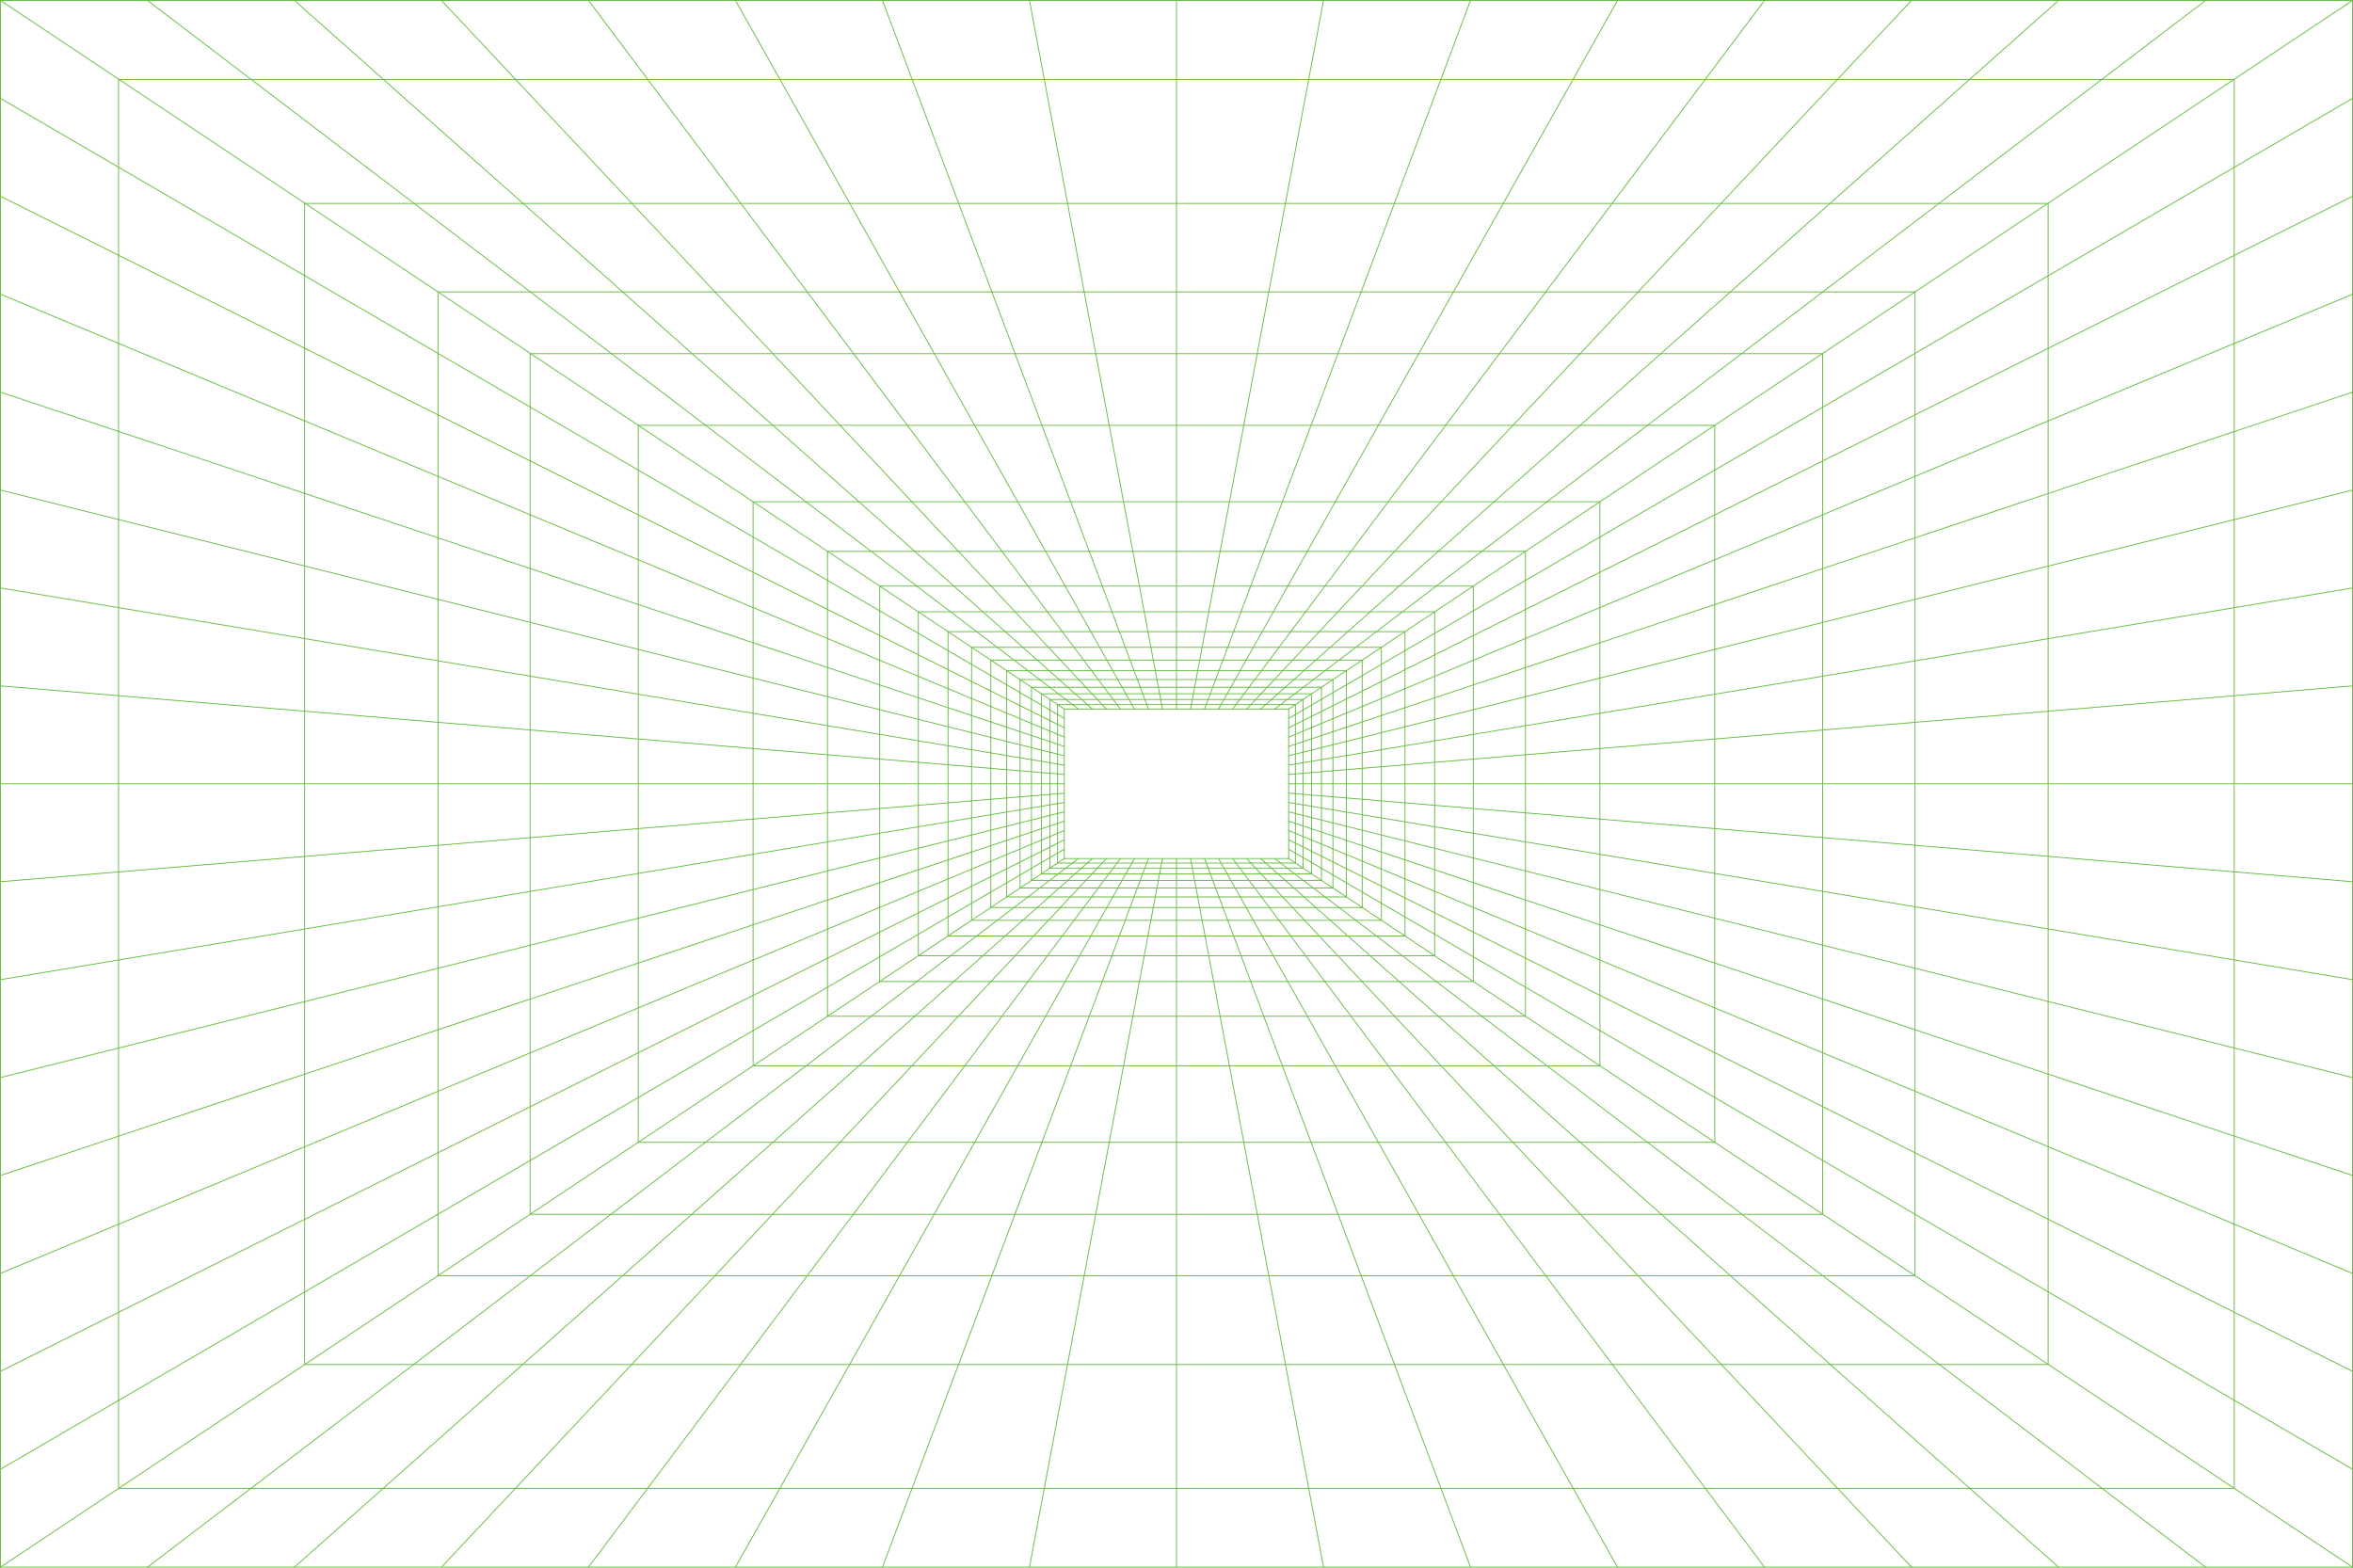 <?xml version="1.0" encoding="UTF-8"?><svg id="Layer_1" xmlns="http://www.w3.org/2000/svg" viewBox="0 0 1920.75 1279.67"><defs><style>.cls-1,.cls-2,.cls-3{fill:none;}.cls-2{stroke-linecap:round;stroke-linejoin:round;}.cls-2,.cls-3{stroke:#6abd45;stroke-width:.75px;}</style></defs><g id="Group_176536"><path id="Path_282680" class="cls-2" d="M1920.37.38l-357.17,237.91-163.47,108.89-93.73,62.43-60.77,40.48-42.59,28.37-31.51,20.99-24.26,16.16-19.25,12.82-15.65,10.42-12.97,8.64-10.93,7.28-9.33,6.21-8.06,5.37-7.03,4.68-6.19,4.12-5.49,3.66v99.15l5.49,2.29,6.19,2.58,7.03,2.93,8.06,3.36,9.33,3.88,10.93,4.55,12.97,5.4,15.65,6.51,19.25,8.02,24.26,10.1,31.51,13.12,42.59,17.73,60.77,25.3,93.73,39.02,163.47,68.05,357.17,148.7v239.8"/><path id="Path_282681" class="cls-2" d="M.38.38l357.17,237.91h150.71l122.6,108.89,70.29,62.43,45.58,40.48,31.95,28.37,23.64,20.99,18.19,16.16,14.44,12.82,11.73,10.42,9.73,8.64,8.2,7.28,7,6.21,6.04,5.37,5.27,4.68,4.64,4.12h145.64l4.64-4.12,5.27-4.68,6.05-5.37,7-6.21,8.2-7.28,9.73-8.64,11.74-10.42,14.44-12.82,18.19-16.16,23.64-20.99,31.95-28.37,45.57-40.48,70.29-62.43h54.92l54.92-41.81,88.11-67.08h75.35"/><path id="Path_282682" class="cls-2" d="M120.38.38l312.53,237.91,88.11,67.08,54.92,41.81,38.81,29.54,43.2,32.89,17.57,13.37,35.61,27.11,6.99,5.32,30.29,23.05,1.23.94,26.34,20.06,21.23,16.16,16.84,12.82,13.69,10.42,11.35,8.64,9.56,7.28,8.16,6.21,7.05,5.37,6.15,4.68h180.74l6.15-4.68,7.05-5.37,8.16-6.21,9.56-7.28,11.35-8.64,13.69-10.42,16.84-12.82,21.23-16.16,26.34-20.06,1.23-.94,30.29-23.05,6.99-5.32,35.61-27.11,17.57-13.37,43.2-32.89,38.81-29.54h54.92"/><path id="Path_282683" class="cls-2" d="M.38,80.31l357.17,208.17v50.19l163.47,81.66,93.72,46.82,60.77,30.36,42.59,21.28,31.51,15.74,24.26,12.12,19.25,9.62,15.65,7.82,12.97,6.48,10.93,5.46,9.33,4.66,8.06,4.03,7.03,3.51v111.79l-7.03,4.1-8.06,4.7-9.32,5.43-10.93,6.37-12.97,7.56-15.65,9.12-19.25,11.22-24.26,14.14-30.11,17.55-1.4.82-34.61,20.17-7.98,4.66-40.7,23.72-20.07,11.7-49.38,28.77-44.35,25.85-62.77,36.58-100.7,58.69L.38,1199.35"/><path id="Path_282684" class="cls-2" d="M1680.37,1279.29l-267.88-237.91H508.26l-267.88,237.91"/><path id="Path_282685" class="cls-2" d="M.38,160.24l357.17,178.43v602.31L.38,1119.42"/><path id="Path_282686" class="cls-2" d="M480.38.38l178.59,237.91,81.73,108.89,46.86,62.43,30.39,40.48,21.3,28.37,15.76,20.99,12.13,16.16,9.62,12.82,7.83,10.42,6.48,8.64,5.46,7.28,4.67,6.21,4.03,5.37,3.52,4.68,3.09,4.12,2.75,3.66"/><path id="Path_282687" class="cls-2" d="M.38,320.1l357.17,118.95,163.47,54.44,93.72,31.21,60.77,20.24,42.59,14.19,31.51,10.5,24.26,8.08,19.25,6.41,15.65,5.21,12.97,4.32,10.93,3.64,9.33,3.11,8.06,2.68,7.03,2.34,6.19,2.06,5.49,1.83"/><path id="Path_282688" class="cls-2" d="M1440.37.38l-178.59,237.91-81.73,108.89-46.86,62.43-30.39,40.48-21.3,28.37-15.75,20.99-12.13,16.16-9.62,12.82-7.82,10.42-6.48,8.64-5.46,7.28-4.66,6.21-4.02,5.37-3.51,4.68-3.09,4.12-2.75,3.66"/><path id="Path_282689" class="cls-2" d="M1920.37,400.04l-357.17,89.22-163.47,40.83-93.73,23.41-60.77,15.18-42.59,10.64-31.51,7.87-24.26,6.06-19.25,4.81-15.65,3.91-12.97,3.24-10.93,2.73-9.33,2.33-8.06,2.01-7.03,1.76-6.19,1.55-5.49,1.37"/><path id="Path_282690" class="cls-2" d="M600.38.38l133.94,237.91,61.3,108.89,35.15,62.43,22.79,40.48,15.97,28.37,11.81,20.99,9.1,16.16,7.22,12.82,5.87,10.42,4.86,8.64,4.1,7.28,3.5,6.21,3.02,5.37,2.64,4.68,2.32,4.12,2.06,3.66"/><path id="Path_282691" class="cls-2" d="M1320.37.38l-133.94,237.91-61.3,108.89-35.15,62.43-22.79,40.48-15.98,28.37-11.81,20.99-9.1,16.16-7.22,12.82-5.87,10.42-4.86,8.64-4.1,7.28-3.5,6.21-3.02,5.37-2.64,4.68-2.32,4.12-2.06,3.66"/><path id="Path_282692" class="cls-2" d="M.38,479.97l357.17,59.48,163.47,27.22,93.72,15.61,60.77,10.12,42.59,7.09,31.51,5.25,24.26,4.04,19.25,3.21,15.65,2.61,12.97,2.16,10.93,1.82,9.33,1.55,8.06,1.34,7.03,1.17,6.19,1.03,5.49.91"/><path id="Path_282693" class="cls-2" d="M720.38.38l89.29,237.91,40.87,108.89,23.43,62.43,15.19,40.48,10.65,28.37,7.88,20.99,6.06,16.16,4.81,12.82,3.91,10.42,3.24,8.64,2.73,7.28,2.33,6.21,2.02,5.37,1.76,4.68,1.55,4.12,1.37,3.66"/><path id="Path_282694" class="cls-2" d="M1200.37.38l-89.29,237.91-40.87,108.89-23.43,62.43-15.19,40.48-10.65,28.37-7.88,20.99-6.06,16.16-4.81,12.82-3.91,10.42-3.24,8.64-2.73,7.28-2.33,6.21-2.02,5.37-1.76,4.68-1.55,4.12-1.37,3.66"/><path id="Path_282695" class="cls-2" d="M1920.37,559.9l-357.17,29.74-163.47,13.61-93.73,7.8-60.77,5.06-42.59,3.55-31.51,2.62-24.26,2.02-19.25,1.6-15.65,1.3-12.97,1.08-10.93.91-9.33.78-8.06.67-7.03.59-6.19.52-5.49.46"/><path id="Path_282696" class="cls-2" d="M1920.37,719.76l-357.17-29.74-163.47-13.61-93.73-7.8-60.77-5.06-42.59-3.55-31.51-2.62-24.26-2.02-19.25-1.6-15.65-1.3-12.97-1.08-10.93-.91-9.33-.78-8.06-.67-7.03-.59-6.19-.52-5.49-.46"/><path id="Path_282697" class="cls-2" d="M1080.38.38l-44.65,237.91-20.43,108.89-11.72,62.43-7.6,40.48-5.33,28.37-3.94,20.99-3.03,16.16-2.41,12.82-1.96,10.42-1.62,8.64-1.36,7.28-1.17,6.21-1.01,5.37-.88,4.68-.77,4.12-.69,3.66"/><path id="Path_282698" class="cls-2" d="M.38,559.9l357.17,29.74,163.47,13.61,93.72,7.8,60.77,5.06,42.59,3.55,31.51,2.62,24.26,2.02,19.25,1.6,15.65,1.3,12.97,1.08,10.93.91,9.33.78,8.06.67,7.03.59,6.19.52,5.49.46"/><path id="Path_282699" class="cls-2" d="M840.37.38l44.65,237.91,20.43,108.89,11.72,62.43,7.6,40.48,5.33,28.37,3.94,20.99,3.03,16.16,2.41,12.82,1.96,10.42,1.62,8.64,1.36,7.28,1.17,6.21,1.01,5.37.88,4.68.77,4.12.69,3.66"/><path id="Path_282700" class="cls-2" d="M960.38.38v578.44"/><path id="Path_282701" class="cls-2" d="M.38,639.84h868.4"/><path id="Path_282702" class="cls-2" d="M357.55,238.29l163.47,108.88,93.73,62.43h691.27"/><path id="Path_282703" class="cls-2" d="M.38.38h360l223.23,237.91,102.17,108.89,58.58,62.43,37.98,40.48,26.62,28.37,19.7,20.99,15.16,16.16,12.03,12.82,9.78,10.42,8.11,8.64,6.83,7.28,5.83,6.21,5.04,5.37,4.4,4.68,3.87,4.12,3.43,3.66h114.5l3.43-3.66,3.87-4.12,4.4-4.68,5.04-5.37,5.83-6.21,6.83-7.28,8.11-8.64,9.78-10.42,12.03-12.82,15.16-16.16,19.7-20.99,26.62-28.37,37.98-40.48,58.58-62.43,102.17-108.89h150.71L1800.38.38h120"/><path id="Path_282704" class="cls-2" d="M1920.37.38v79.93l-357.17,208.17-100.7,58.69-62.77,36.58-44.35,25.85-49.38,28.78-20.07,11.7-40.7,23.72-7.98,4.65-34.61,20.17-1.4.82-30.11,17.55-24.26,14.14-19.25,11.22-15.65,9.12-12.97,7.56-10.93,6.37-9.33,5.44-8.06,4.7-7.03,4.1-6.19,3.61-5.49,3.2"/><path id="Path_282705" class="cls-2" d="M1920.37,80.31v79.93l-357.17,178.43-163.47,81.66-93.73,46.82-60.77,30.36-42.59,21.28-31.51,15.74-24.26,12.12-19.25,9.62-15.65,7.82-12.97,6.48-10.93,5.46-9.33,4.66-8.06,4.03-7.03,3.51-6.19,3.09-5.49,2.74"/><path id="Path_282706" class="cls-2" d="M1920.37,160.24v79.93l-357.17,148.7-163.47,68.05-93.73,39.02-60.77,25.3-42.59,17.73-31.51,13.12-24.26,10.1-19.25,8.02-15.65,6.51-12.97,5.4-10.93,4.55-9.33,3.88-8.06,3.36-7.03,2.93-6.19,2.58-5.49,2.29"/><path id="Path_282707" class="cls-2" d="M1920.37,1279.29h-360l-223.23-237.91-102.16-108.89-58.58-62.43-37.98-40.48-26.63-28.37-19.7-20.99-15.16-16.16-12.03-12.82-9.78-10.42-8.11-8.64-6.82-7.27-5.83-6.21-5.04-5.37-4.4-4.68-3.87-4.12h-133.5l-4.64,4.12-5.27,4.68-6.04,5.37-7,6.21-8.2,7.28-9.73,8.64-11.74,10.42-14.44,12.82-18.19,16.16-23.64,20.99-31.95,28.37-45.58,40.48-70.29,62.43-122.6,108.88h-75.35l-312.53,237.91"/><path id="Path_282708" class="cls-2" d="M.38,1279.29v-239.79l357.17-148.7,163.47-68.05,93.72-39.02,60.77-25.3,42.59-17.73,31.52-13.11,24.26-10.1,19.25-8.02,15.65-6.51,12.97-5.4,10.93-4.55,9.33-3.88,8.06-3.36,7.03-2.93,6.19-2.58,5.49-2.29v-99.15l-5.49-3.66"/><path id="Path_282709" class="cls-2" d="M1680.37.38h-120l-223.23,237.91H508.26L240.38.38"/><path id="Path_282710" class="cls-2" d="M360.37.38h1200"/><path id="Path_282711" class="cls-2" d="M1560.37,1279.29H360.37"/><path id="Path_282712" class="cls-2" d="M.38,1039.49V240.17"/><path id="Path_282713" class="cls-2" d="M.38.38v239.8l357.17,148.7,163.47,68.05,93.72,39.02,60.77,25.3,42.6,17.73,31.51,13.12,24.26,10.1,19.25,8.02,15.65,6.51,12.97,5.4,10.93,4.55,9.33,3.88,8.06,3.36,7.03,2.93,6.19,2.58v88.93l-6.19,3.09-7.03,3.51-8.06,4.03-9.33,4.66-10.93,5.46-12.97,6.48-15.65,7.82-19.25,9.62-24.26,12.12-31.51,15.74-42.59,21.28-60.77,30.36-93.72,46.82-163.47,81.66v100.39L.38,1279.29"/><path id="Path_282714" class="cls-2" d="M1920.37,240.17v799.32"/><path id="Path_282715" class="cls-2" d="M614.74,409.6l60.77,40.48h569.73"/><path id="Path_282716" class="cls-2" d="M1563.2,1041.37h-75.35l-88.11-67.08-54.92-41.81-38.81-29.54-43.2-32.89-17.57-13.37-35.61-27.11-6.98-5.32-30.29-23.05-1.23-.93-26.35-20.06-21.23-16.16-16.85-12.82-13.69-10.42-11.35-8.64-9.56-7.28-8.16-6.21-7.05-5.37-6.15-4.68h-12.91l-4.64-4.12h-12.14l-3.43-3.66"/><path id="Path_282717" class="cls-2" d="M1563.2,238.29v702.7l357.17,178.43"/><path id="Path_282718" class="cls-2" d="M357.55,1041.37h75.35l88.11-67.08,54.92-41.81,38.81-29.54,43.2-32.89,17.57-13.37,35.61-27.11,6.99-5.32,30.29-23.05,1.23-.93,26.35-20.06,21.23-16.16,16.85-12.82,13.69-10.42,11.35-8.64,9.56-7.28,8.16-6.21,7.05-5.37,6.15-4.68h167.83l5.27,4.68,6.04,5.37,7,6.21,8.2,7.28,9.73,8.64,11.74,10.42,14.44,12.82,18.19,16.16,23.64,20.99,31.95,28.37,45.58,40.48,70.29,62.43,122.6,108.89h75.35l312.53,237.91"/><path id="Path_282719" class="cls-2" d="M675.51,450.08l42.59,28.37h484.54"/><path id="Path_282720" class="cls-2" d="M521.01,932.49V347.17"/><path id="Path_282721" class="cls-2" d="M1399.73,347.17v585.31"/><path id="Path_282722" class="cls-2" d="M521.01,347.17h768.88l122.6-108.89L1680.37.38h120"/><path id="Path_282723" class="cls-2" d="M1399.73,932.49h-878.72"/><path id="Path_282724" class="cls-2" d="M718.11,478.46l31.51,20.99h421.51"/><path id="Path_282725" class="cls-2" d="M614.74,870.06v-460.45"/><path id="Path_282726" class="cls-2" d="M1306.01,409.6v460.45"/><path id="Path_282727" class="cls-2" d="M1306.01,870.06h-691.27"/><path id="Path_282728" class="cls-2" d="M675.51,829.58v-379.5"/><path id="Path_282729" class="cls-2" d="M1245.24,450.08v379.5"/><path id="Path_282730" class="cls-2" d="M1245.24,829.58h-569.73"/><path id="Path_282731" class="cls-2" d="M749.62,499.45l24.26,16.16h372.99"/><path id="Path_282732" class="cls-2" d="M1202.65,801.21h-484.54"/><path id="Path_282733" class="cls-2" d="M718.11,801.21v-322.75"/><path id="Path_282734" class="cls-2" d="M1202.65,478.46v322.75"/><path id="Path_282735" class="cls-2" d="M773.87,515.6l19.25,12.82h334.5"/><path id="Path_282736" class="cls-2" d="M749.62,780.22v-280.77"/><path id="Path_282737" class="cls-2" d="M1171.13,499.45v280.77"/><path id="Path_282738" class="cls-2" d="M1171.13,780.21h-421.51"/><path id="Path_282739" class="cls-2" d="M1146.87,764.06h-373"/><path id="Path_282740" class="cls-2" d="M773.87,764.06v-248.45"/><path id="Path_282741" class="cls-2" d="M1146.87,515.6v248.45"/><path id="Path_282742" class="cls-2" d="M793.13,528.43l15.65,10.42h303.2"/><path id="Path_282743" class="cls-2" d="M1127.62,751.24h-334.5"/><path id="Path_282744" class="cls-2" d="M793.13,751.23v-222.81"/><path id="Path_282745" class="cls-2" d="M1127.62,528.43v222.81"/><path id="Path_282746" class="cls-2" d="M1111.97,740.81h-303.2"/><path id="Path_282747" class="cls-2" d="M808.77,740.81v-201.96"/><path id="Path_282748" class="cls-2" d="M1111.97,538.85v201.96"/><path id="Path_282749" class="cls-2" d="M808.77,538.85l12.97,8.64h277.25"/><path id="Path_282750" class="cls-2" d="M1099,732.17h-277.25"/><path id="Path_282751" class="cls-2" d="M821.75,732.17v-184.68"/><path id="Path_282752" class="cls-2" d="M1099,547.49v184.68"/><path id="Path_282753" class="cls-2" d="M1088.07,724.89h-255.4"/><path id="Path_282754" class="cls-2" d="M832.67,724.89v-170.12"/><path id="Path_282755" class="cls-2" d="M1088.08,554.77v170.12"/><path id="Path_282756" class="cls-2" d="M821.75,547.49l10.93,7.28h255.4"/><path id="Path_282757" class="cls-2" d="M842,718.68v-157.7"/><path id="Path_282758" class="cls-2" d="M1078.75,560.98v157.7"/><path id="Path_282759" class="cls-2" d="M1078.75,718.68h-236.75"/><path id="Path_282760" class="cls-2" d="M850.06,713.31v-146.96"/><path id="Path_282761" class="cls-2" d="M1070.69,566.35v146.96l8.06,5.37,9.33,6.21,10.93,7.28,12.97,8.64,15.65,10.42,19.25,12.82,24.26,16.16,31.51,20.99,42.59,28.37,60.77,40.48,93.72,62.43,163.46,108.89"/><path id="Path_282762" class="cls-2" d="M1070.69,713.31h-220.63"/><path id="Path_282763" class="cls-2" d="M832.67,554.77l9.33,6.21h236.75"/><path id="Path_282764" class="cls-2" d="M1063.66,708.63h-12.91l-5.41-4.12h-12.14l-4.12-3.66"/><path id="Path_282765" class="cls-2" d="M857.09,708.63v-8.6l6.19-3.61,5.49-3.2v-15.25"/><path id="Path_282766" class="cls-2" d="M857.09,571.04v8.6l6.19,3.61v8.08l5.49,2.74"/><path id="Path_282767" class="cls-2" d="M1063.65,571.04v128.99l7.03,4.1,8.06,4.7,9.33,5.44,10.93,6.37,12.97,7.56,15.65,9.12,19.25,11.22,24.26,14.14,30.11,17.55,1.4.82,34.61,20.17,7.98,4.65,40.7,23.72,20.07,11.7,49.38,28.78,44.35,25.85,62.77,36.58,100.7,58.69,357.17,208.17"/><path id="Path_282768" class="cls-2" d="M1057.47,575.16v113.18l6.19,3.09,7.03,3.51,8.06,4.03,9.33,4.66,10.93,5.46,12.97,6.48,15.65,7.82,19.25,9.62,24.26,12.12,31.51,15.74,42.59,21.28,60.77,30.36,93.72,46.82,163.47,81.66v100.39l357.18,237.91"/><path id="Path_282769" class="cls-2" d="M863.28,704.5h24.27l4.12-3.66"/><line id="Line_1949" class="cls-2" x1="1040.53" y1="578.81" x2="1051.98" y2="578.81"/><path id="Path_282770" class="cls-2" d="M1029.08,578.82h11.45l4.8-3.66h12.14"/><path id="Path_282771" class="cls-2" d="M1017.63,578.81h11.45l4.12-3.66h12.14l5.41-4.12h12.91"/><line id="Line_1950" class="cls-2" x1="868.77" y1="578.81" x2="880.22" y2="578.81"/><line id="Line_1951" class="cls-2" x1="1051.98" y1="693.22" x2="1051.98" y2="700.85"/><path id="Path_282772" class="cls-2" d="M880.22,700.85h-11.45l-5.49,3.66"/><path id="Path_282773" class="cls-2" d="M903.12,700.85h-22.9l-4.8,3.66-5.41,4.12h-12.91l-7.03,4.68-8.06,5.37-9.33,6.21-10.93,7.28-12.97,8.64-15.65,10.42-19.25,12.82-24.27,16.16-31.51,20.99-42.59,28.37-60.77,40.48-93.72,62.43-163.47,108.89"/><line id="Line_1952" class="cls-2" x1="868.77" y1="700.85" x2="868.77" y2="693.22"/><path id="Path_282774" class="cls-2" d="M1051.98,677.97v15.26l5.49,3.2,6.19,3.61v8.6l7.03,4.68"/><path id="Path_282775" class="cls-2" d="M842,560.98l8.06,5.37h220.63"/><path id="Path_282776" class="cls-2" d="M850.06,566.35l7.03,4.68h12.91l5.41,4.12,4.8,3.66h22.9"/><path id="Path_282777" class="cls-2" d="M857.09,571.04l6.19,4.12h24.27l4.12,3.66"/><path id="Path_282778" class="cls-2" d="M1057.47,704.5l-5.49-3.66h-148.85l-3.43,3.66-3.87,4.12-4.4,4.68-5.04,5.37-5.83,6.21-6.83,7.28-8.11,8.64-9.78,10.42-12.03,12.82-15.16,16.16-19.7,20.99-26.62,28.37-37.98,40.48-58.58,62.43-102.16,108.89-223.23,237.91H.38"/><path id="Path_282779" class="cls-2" d="M1040.53,700.85l4.8,3.66h12.14"/><path id="Path_282780" class="cls-2" d="M868.77,586.44l-5.49-3.2v-8.08"/><path id="Path_282781" class="cls-2" d="M868.77,685.59l-5.49,2.74v16.17l-6.19,4.12"/><path id="Path_282782" class="cls-2" d="M1051.98,685.59l5.49,2.74v16.17l6.19,4.12"/><path id="Path_282783" class="cls-2" d="M868.77,601.7l-5.49-2.29v-8.08l-6.19-3.09v-8.6l-7.03-4.1-8.06-4.7-9.33-5.44-10.93-6.37-12.97-7.56-15.65-9.11-19.25-11.22-24.26-14.14-30.11-17.55-1.4-.82-34.61-20.17-7.98-4.65-40.7-23.72-20.07-11.7-49.37-28.78-44.35-25.85-62.77-36.58-100.7-58.69v-50.19"/><path id="Path_282784" class="cls-2" d="M914.57,700.85l-2.75,3.66-3.09,4.12-3.52,4.68-4.03,5.37-4.67,6.21-5.46,7.28-6.48,8.64-7.83,10.42-9.62,12.82-12.13,16.16-15.76,20.99-21.3,28.37-30.39,40.48-46.86,62.43-81.73,108.89-178.59,237.91"/><path id="Path_282785" class="cls-2" d="M1006.18,700.85l2.75,3.66,3.09,4.12,3.52,4.68,4.03,5.37,4.66,6.21,5.46,7.28,6.48,8.64,7.82,10.42,9.62,12.82,12.13,16.16,15.76,20.99,21.3,28.37,30.39,40.48,46.86,62.43,81.73,108.89,178.59,237.91"/><path id="Path_282786" class="cls-2" d="M868.78,670.34l-5.49,1.83-6.19,2.06-7.03,2.34-8.06,2.68-9.33,3.11-10.93,3.64-12.98,4.32-15.65,5.21-19.25,6.41-24.26,8.08-31.51,10.5-42.59,14.19-60.77,20.24-93.73,31.21-163.47,54.44L.38,959.56"/><path id="Path_282787" class="cls-2" d="M1051.98,670.34l5.49,1.83,6.19,2.06,7.03,2.34,8.06,2.68,9.33,3.11,10.93,3.64,12.97,4.32,15.65,5.21,19.25,6.41,24.26,8.08,31.51,10.5,42.59,14.19,60.77,20.24,93.73,31.21,163.47,54.44,357.17,118.96"/><path id="Path_282788" class="cls-2" d="M1051.98,609.32l5.49-1.83,6.19-2.06,7.03-2.34,8.06-2.68,9.33-3.11,10.93-3.64,12.97-4.32,15.65-5.21,19.25-6.41,24.26-8.08,31.51-10.5,42.59-14.18,60.77-20.24,93.73-31.21,163.47-54.45,357.17-118.95"/><path id="Path_282789" class="cls-2" d="M868.78,616.95l-5.49-1.37-6.19-1.55-7.03-1.76-8.06-2.01-9.33-2.33-10.93-2.73-12.97-3.24-15.65-3.91-19.25-4.81-24.26-6.06-31.51-7.87-42.59-10.64-60.77-15.18-93.72-23.41-163.47-40.83L.38,400.04"/><path id="Path_282790" class="cls-2" d="M868.78,662.71l-5.49,1.37-6.19,1.55-7.03,1.76-8.06,2.01-9.33,2.33-10.93,2.73-12.98,3.24-15.65,3.91-19.25,4.81-24.26,6.06-31.51,7.87-42.59,10.64-60.77,15.18-93.73,23.41-163.47,40.83L.38,879.63"/><path id="Path_282791" class="cls-2" d="M926.02,700.85l-2.06,3.66-2.32,4.12-2.64,4.68-3.02,5.37-3.5,6.21-4.1,7.28-4.86,8.64-5.87,10.42-7.21,12.82-9.1,16.16-11.82,20.99-15.97,28.37-22.79,40.48-35.15,62.43-61.3,108.88-133.94,237.91"/><path id="Path_282792" class="cls-2" d="M994.72,700.85l2.06,3.66,2.32,4.12,2.64,4.68,3.02,5.37,3.5,6.21,4.1,7.28,4.86,8.64,5.87,10.42,7.22,12.82,9.1,16.16,11.81,20.99,15.97,28.37,22.79,40.48,35.15,62.43,61.3,108.89,133.94,237.91"/><path id="Path_282793" class="cls-2" d="M1051.98,662.71l5.49,1.37,6.19,1.55,7.03,1.76,8.06,2.01,9.33,2.33,10.93,2.73,12.97,3.24,15.65,3.91,19.25,4.81,24.26,6.06,31.51,7.87,42.59,10.64,60.77,15.18,93.73,23.41,163.47,40.84,357.17,89.22"/><path id="Path_282794" class="cls-2" d="M937.47,700.85l-1.37,3.66-1.55,4.12-1.76,4.68-2.02,5.37-2.33,6.21-2.73,7.28-3.24,8.64-3.91,10.42-4.81,12.82-6.06,16.16-7.88,20.99-10.65,28.37-15.19,40.48-23.43,62.43-40.86,108.89-89.29,237.91"/><path id="Path_282795" class="cls-2" d="M983.28,700.85l1.37,3.66,1.55,4.12,1.76,4.68,2.02,5.37,2.33,6.21,2.73,7.28,3.24,8.64,3.91,10.42,4.81,12.82,6.06,16.16,7.88,20.99,10.65,28.37,15.19,40.48,23.43,62.43,40.87,108.89,89.29,237.91"/><path id="Path_282796" class="cls-2" d="M868.78,655.09l-5.49.91-6.19,1.03-7.03,1.17-8.06,1.34-9.33,1.55-10.93,1.82-12.97,2.16-15.65,2.61-19.25,3.21-24.26,4.04-31.51,5.25-42.59,7.09-60.77,10.12-93.72,15.61-163.47,27.22L.38,799.69"/><path id="Path_282797" class="cls-2" d="M1051.98,624.57l5.49-.91,6.19-1.03,7.03-1.17,8.06-1.34,9.33-1.55,10.93-1.82,12.97-2.16,15.65-2.61,19.25-3.21,24.26-4.04,31.51-5.25,42.59-7.09,60.77-10.12,93.73-15.61,163.47-27.22,357.17-59.48"/><path id="Path_282798" class="cls-2" d="M1051.98,655.09l5.49.91,6.19,1.03,7.03,1.17,8.06,1.34,9.33,1.55,10.93,1.82,12.97,2.16,15.65,2.61,19.25,3.21,24.26,4.04,31.51,5.25,42.59,7.09,60.77,10.12,93.73,15.61,163.47,27.22,357.17,59.48"/><path id="Path_282799" class="cls-2" d="M948.93,700.85l-.69,3.66-.77,4.12-.88,4.68-1.01,5.37-1.17,6.21-1.36,7.28-1.62,8.64-1.96,10.42-2.4,12.82-3.03,16.16-3.94,20.99-5.33,28.37-7.6,40.48-11.72,62.43-20.43,108.89-44.65,237.91"/><path id="Path_282800" class="cls-2" d="M971.82,700.85l.69,3.66.77,4.12.88,4.68,1.01,5.37,1.17,6.21,1.36,7.28,1.62,8.64,1.96,10.42,2.41,12.82,3.03,16.16,3.94,20.99,5.33,28.37,7.6,40.48,11.72,62.43,20.43,108.89,44.65,237.91"/><path id="Path_282801" class="cls-2" d="M868.78,647.46l-5.49.46-6.19.52-7.03.59-8.06.67-9.33.78-10.93.91-12.97,1.08-15.65,1.3-19.25,1.6-24.26,2.02-31.51,2.62-42.59,3.55-60.77,5.06-93.72,7.8-163.47,13.62L.38,719.76"/><path id="Path_282802" class="cls-2" d="M960.38,700.85v578.44"/><path id="Path_282803" class="cls-2" d="M1051.98,639.84h868.4"/><g id="Rectangle_191222"><rect class="cls-1" x="96.38" y="64.52" width="1727.8" height="1150.89"/><rect class="cls-3" x="96.75" y="64.9" width="1727.05" height="1150.14"/></g><g id="Rectangle_191223"><rect class="cls-1" x="248.27" y="165.7" width="1424" height="948.53"/><rect class="cls-3" x="248.65" y="166.08" width="1423.25" height="947.78"/></g><g id="Rectangle_191224"><rect class="cls-1" x="432.38" y="288.33" width="1055.8" height="703.27"/><rect class="cls-3" x="432.75" y="288.71" width="1055.05" height="702.52"/></g></g></svg>
